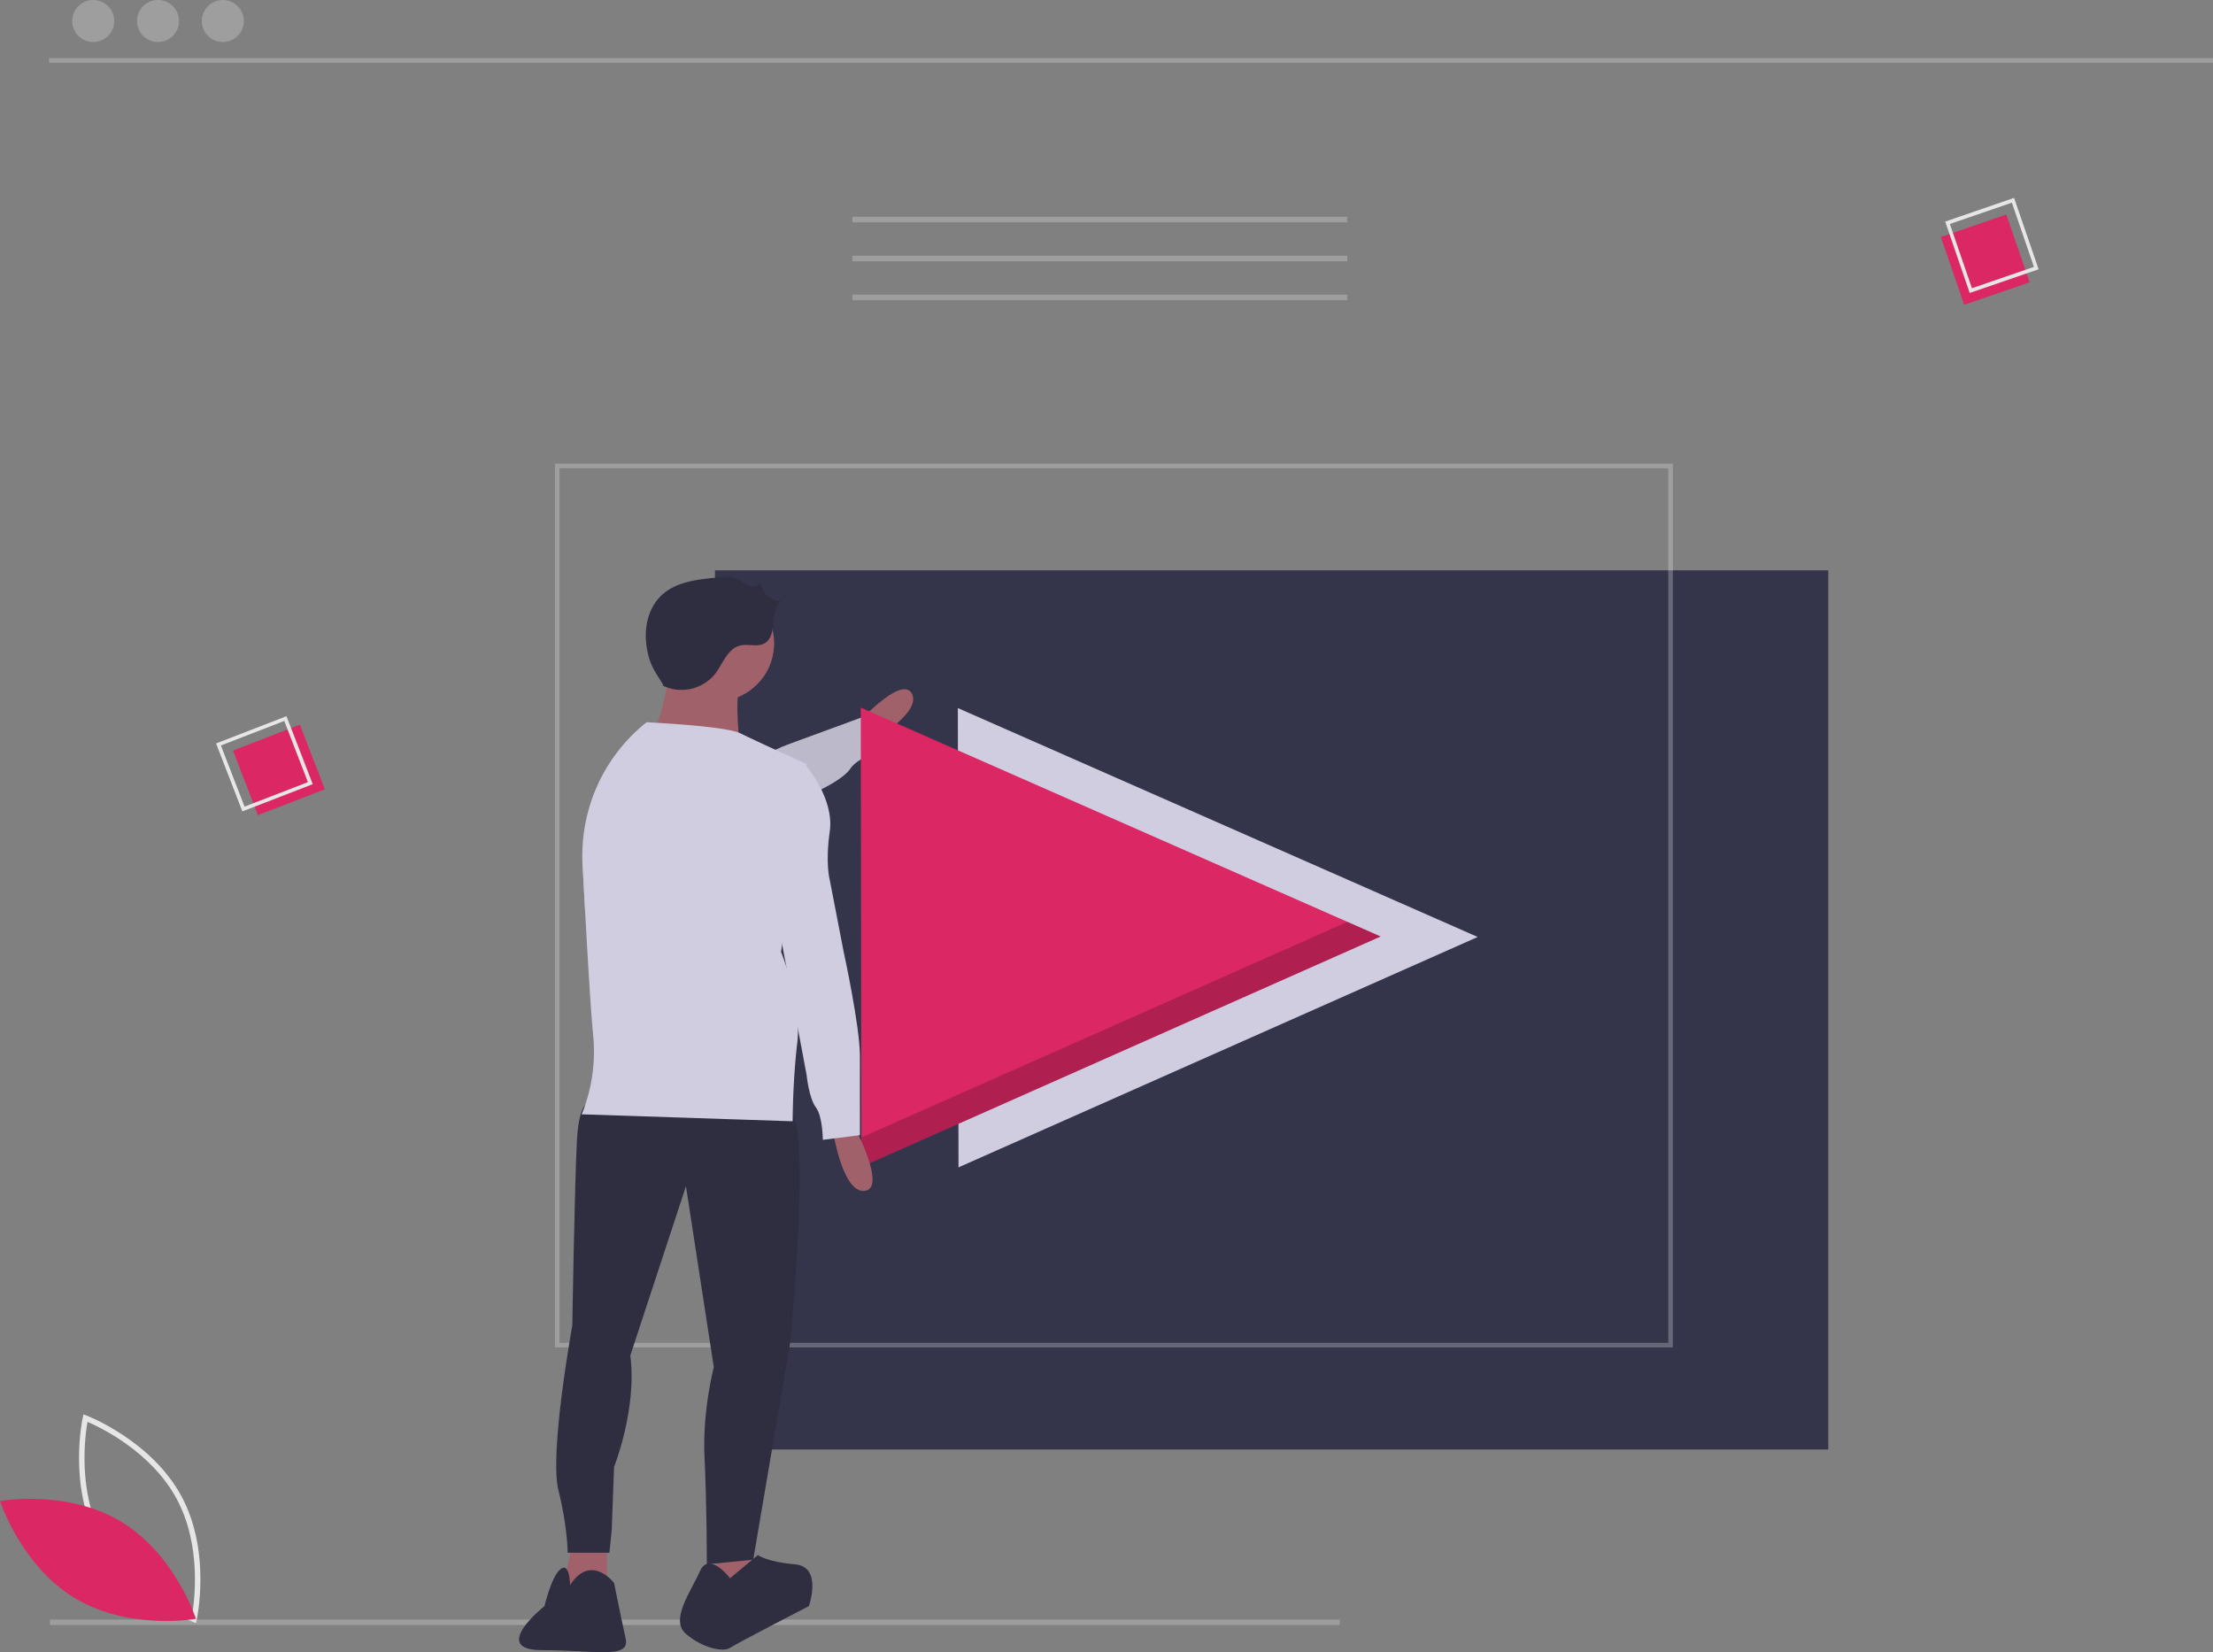 <?xml version="1.0" encoding="UTF-8" standalone="no"?>
<svg
   xmlns:dc="http://purl.org/dc/elements/1.1/"
   xmlns:cc="http://creativecommons.org/ns#"
   xmlns:rdf="http://www.w3.org/1999/02/22-rdf-syntax-ns#"
   xmlns:svg="http://www.w3.org/2000/svg"
   xmlns="http://www.w3.org/2000/svg"
   version="1.1"
   viewBox="0 0 954.127 712.254"
   height="712.254"
   width="954.127"
   data-name="Layer 1"
   id="b1d7f725-135f-4616-be58-aeb0ca4fa5a4">
  <rect x="0" y="0" width="954.127" height="712.254" fill="#808080" stroke="none"/>
  <defs
     id="defs73" />
  <title
     id="title2">online_media</title>
  <rect
     style="fill:#34344a;fill-opacity:1"
     id="rect4"
     fill="#f2f2f2"
     height="379"
     width="480"
     y="245.868"
     x="308.254" />
  <path
     style="fill:#ececec;fill-opacity:0.275"
     id="path6"
     fill="#3f3d56"
     transform="translate(-122.937 -93.873)"
     d="M844.19,674.741h-482v-381h482Zm-480-2h478v-377h-478Z" />
  <rect
     style="fill:#ececec;fill-opacity:0.275"
     id="rect8"
     fill="#3f3d56"
     height="2.361"
     width="556.108"
     y="698.167"
     x="21.541" />
  <polygon
     id="polygon10"
     fill="#d0cde1"
     points="413.254 503.238 412.973 305.238 637.113 403.921 413.254 503.238" />
  <path
     id="path12"
     fill="#a0616a"
     transform="translate(-122.937 -93.873)"
     d="M490.666,407.724s21.117-23.73,25.501-14.687-21.461,22.791-21.461,22.791Z" />
  <path
     id="path14"
     fill="#d0cde1"
     transform="translate(-122.937 -93.873)"
     d="M501.72,417.511s-9.39,3.45-12.11,7.64c-2.72,4.2-11.77,8.58-11.77,8.58l-.79.47-8.54,5.09-11.19,6.66-35.42,21.1-46.75,18.72c-.36-6.53-.71-13.06-1.04-19.24-.1-1.85-.12-3.69-.08-5.53.59-.18,1.19-.34,1.8-.47,13.83-2.95,19.71-7.24,19.71-7.24l27.04-16.31s21.23-13.53,34.7-19.88c1.89-.9,3.63-1.65,5.13-2.2,12.2-4.48,31.92-11.72,31.92-11.72l.23.45,4.88,9.45Z" />
  <path
     id="path16"
     opacity="0.1"
     transform="translate(-122.937 -93.873)"
     d="M501.72,417.511s-9.39,3.45-12.11,7.64c-2.72,4.2-11.77,8.58-11.77,8.58l-.79.47-8.54,5.09-11.19,6.66-35.42,21.1-46.75,18.72c-.36-6.53-.71-13.06-1.04-19.24-.1-1.85-.12-3.69-.08-5.53.59-.18,1.19-.34,1.8-.47,13.83-2.95,19.71-7.24,19.71-7.24l27.04-16.31s21.23-13.53,34.7-19.88c1.89-.9,3.63-1.65,5.13-2.2,12.2-4.48,31.92-11.72,31.92-11.72l.23.45,4.88,9.45Z" />
  <polygon
     id="polygon18"
     fill="#db2763"
     points="371.394 503.027 371.114 305.027 595.254 403.709 371.394 503.027" />
  <polygon
     id="polygon20"
     opacity="0.2"
     points="580.932 397.404 371.376 490.375 371.394 503.027 595.254 403.709 580.932 397.404" />
  <polygon
     id="polygon22"
     fill="#a0616a"
     points="308.754 666.368 308.754 687.368 324.754 687.368 322.754 665.368 308.754 666.368" />
  <polygon
     id="polygon24"
     fill="#a0616a"
     points="246.754 665.368 241.754 689.368 261.754 690.368 261.754 665.368 246.754 665.368" />
  <path
     id="path26"
     fill="#2f2e41"
     transform="translate(-122.937 -93.873)"
     d="M377.69,569.241s-5-2-6,16-2,80-2,80-10,55-6,71,4,27,4,27h18l1-10,1-27s10-25,7-48l24-73,12,78s-5,19-4,39,1,46,1,46l20-2,16-94s9-94,0-99S377.69,569.241,377.69,569.241Z" />
  <path
     id="path28"
     fill="#2f2e41"
     transform="translate(-122.937 -93.873)"
     d="M437.69,774.241s-9-12-13-3-13,21-6,27,16,8,19,6,34-18,34-18,6-17-6-18-16-4-16-4Z" />
  <path
     id="path30"
     fill="#2f2e41"
     transform="translate(-122.937 -93.873)"
     d="M368.69,777.241s0-10-4-7-7,16-7,16-24,19-1,19,38,4,36-5-5-24-5-24S377.69,763.241,368.69,777.241Z" />
  <circle
     id="circle32"
     fill="#a0616a"
     r="25"
     cy="277.368"
     cx="308.754" />
  <path
     id="path34"
     fill="#a0616a"
     transform="translate(-122.937 -93.873)"
     d="M412.19,379.741s-4,29-10,33,40,5,40,5-3-23,0-29Z" />
  <path
     id="path36"
     fill="#a0616a"
     transform="translate(-122.937 -93.873)"
     d="M490.69,578.241s15,28,5,29-14-28-14-28Z" />
  <path
     id="path38"
     fill="#2f2e41"
     transform="translate(-122.937 -93.873)"
     d="M408.593,389.395a18.653,18.653,0,0,0,22.682-5.043c3.364-4.396,5.314-10.797,10.677-12.164,3.502-.892,7.54.792,10.667-1.02,5.835-3.381,1.737-14.099,7.155-18.114a9.296,9.296,0,0,1-9.145-8.646c-.139,1.872-2.599,2.711-4.395,2.163s-3.205-1.928-4.881-2.773c-2.929-1.476-6.395-1.207-9.66-.903-8.344.776-17.347,1.836-23.476,7.55-5.76,5.37-7.674,13.956-6.553,21.75s3.102,10.352,7.294,17.018Z" />
  <path
     id="path40"
     fill="#d0cde1"
     transform="translate(-122.937 -93.873)"
     d="M470.69,423.241l-.14,1-2.04,15.05-8.37,61.66-.45,3.29s.99,2.41,2.23,6.25c2.1,6.47,4.94,17,5.05,26.92a44.757,44.757,0,0,1-.28,5.83c-1.5,12.75-1.88,25.5-1.97,31.08-.03,1.86-.03,2.92-.03,2.92l-91-3a41.929,41.929,0,0,0,1.51-3.92,71.823,71.823,0,0,0,3.49-30.08c-.89-8.46-2.28-31.51-3.54-54.47-.36-6.53-.71-13.06-1.04-19.24-.1-1.85-.12-3.69-.08-5.53a73.413,73.413,0,0,1,27.66-55.76s1.84.08,4.74.25c9.12.53,28.76,1.91,34.93,4.18a7.414,7.414,0,0,1,.83.35c2.98,1.47,9.21,4.38,15.09,7.08C464.23,420.301,470.69,423.241,470.69,423.241Z" />
  <path
     id="path42"
     fill="#d0cde1"
     transform="translate(-122.937 -93.873)"
     d="M456.69,424.241h14s12,14,10,28,0,21,0,21l6,31s7,32,7,45v34l-16,2s0-10-3-14-4-14-4-14l-12-64Z" />
  <rect
     id="rect44"
     fill="#db2763"
     transform="translate(-260.147 22.515) rotate(-21.144)"
     height="29.842"
     width="30.913"
     y="410.853"
     x="227.734" />
  <path
     style="fill:#e6e6e6"
     id="path46"
     fill="#3f3d56"
     transform="translate(-122.937 -93.873)"
     d="M257.778,431.92,227.429,443.658l-11.331-29.298,30.349-11.738Zm-29.398,9.686,27.314-10.564-10.198-26.368-27.314,10.564Z" />
  <rect
     id="rect48"
     fill="#db2763"
     transform="translate(732.323 -880.657) rotate(71.027)"
     height="29.842"
     width="30.913"
     y="190.902"
     x="963.413" />
  <path
     style="fill:#e6e6e6"
     id="path50"
     fill="#3f3d56"
     transform="translate(-122.937 -93.873)"
     d="M972.175,220.168l-10.579-30.772,29.706-10.213,10.579,30.772Zm-8.565-29.744,9.521,27.695,26.736-9.192-9.521-27.695Z" />
  <path
     style="fill:#e6e6e6"
     id="path52"
     fill="#3f3d56"
     transform="translate(-122.937 -93.873)"
     d="M207.43,793.546l-1.267-.475c-.278-.105-27.993-10.723-40.975-34.799-12.983-24.077-6.626-53.067-6.56-53.356l.299-1.32,1.267.475c.278.105,27.992,10.723,40.975,34.799,12.983,24.077,6.626,53.067,6.56,53.356ZM167.267,757.151c10.976,20.357,32.877,30.791,38.426,33.174,1.055-5.947,4.364-29.997-6.603-50.334-10.965-20.335-32.874-30.786-38.426-33.174C159.608,712.768,156.301,736.815,167.267,757.151Z" />
  <path
     id="path54"
     fill="#db2763"
     transform="translate(-122.937 -93.873)"
     d="M175.11,749.826c23.331,14.037,32.317,41.918,32.317,41.918s-28.842,5.123-52.173-8.914-32.317-41.918-32.317-41.918S151.778,735.789,175.11,749.826Z" />
  <rect
     style="fill:#ececec;fill-opacity:0.275"
     id="rect56"
     fill="#3f3d56"
     height="2"
     width="933"
     y="25.061"
     x="21.127" />
  <circle
     style="fill:#ececec;fill-opacity:0.275"
     id="circle58"
     fill="#3f3d56"
     r="9.061"
     cy="9.061"
     cx="40.188" />
  <circle
     style="fill:#ececec;fill-opacity:0.275"
     id="circle60"
     fill="#3f3d56"
     r="9.061"
     cy="9.061"
     cx="68.127" />
  <circle
     style="fill:#ececec;fill-opacity:0.275"
     id="circle62"
     fill="#3f3d56"
     r="9.061"
     cy="9.061"
     cx="96.066" />
  <rect
     style="fill:#ececec;fill-opacity:0.275"
     id="rect64"
     fill="#3f3d56"
     height="2.398"
     width="213.403"
     y="93.454"
     x="367.48" />
  <rect
     style="fill:#ececec;fill-opacity:0.275"
     id="rect66"
     fill="#3f3d56"
     height="2.398"
     width="213.403"
     y="110.239"
     x="367.48" />
  <rect
     style="fill:#ececec;fill-opacity:0.275"
     id="rect68"
     fill="#3f3d56"
     height="2.398"
     width="213.403"
     y="127.024"
     x="367.48" />
</svg>

